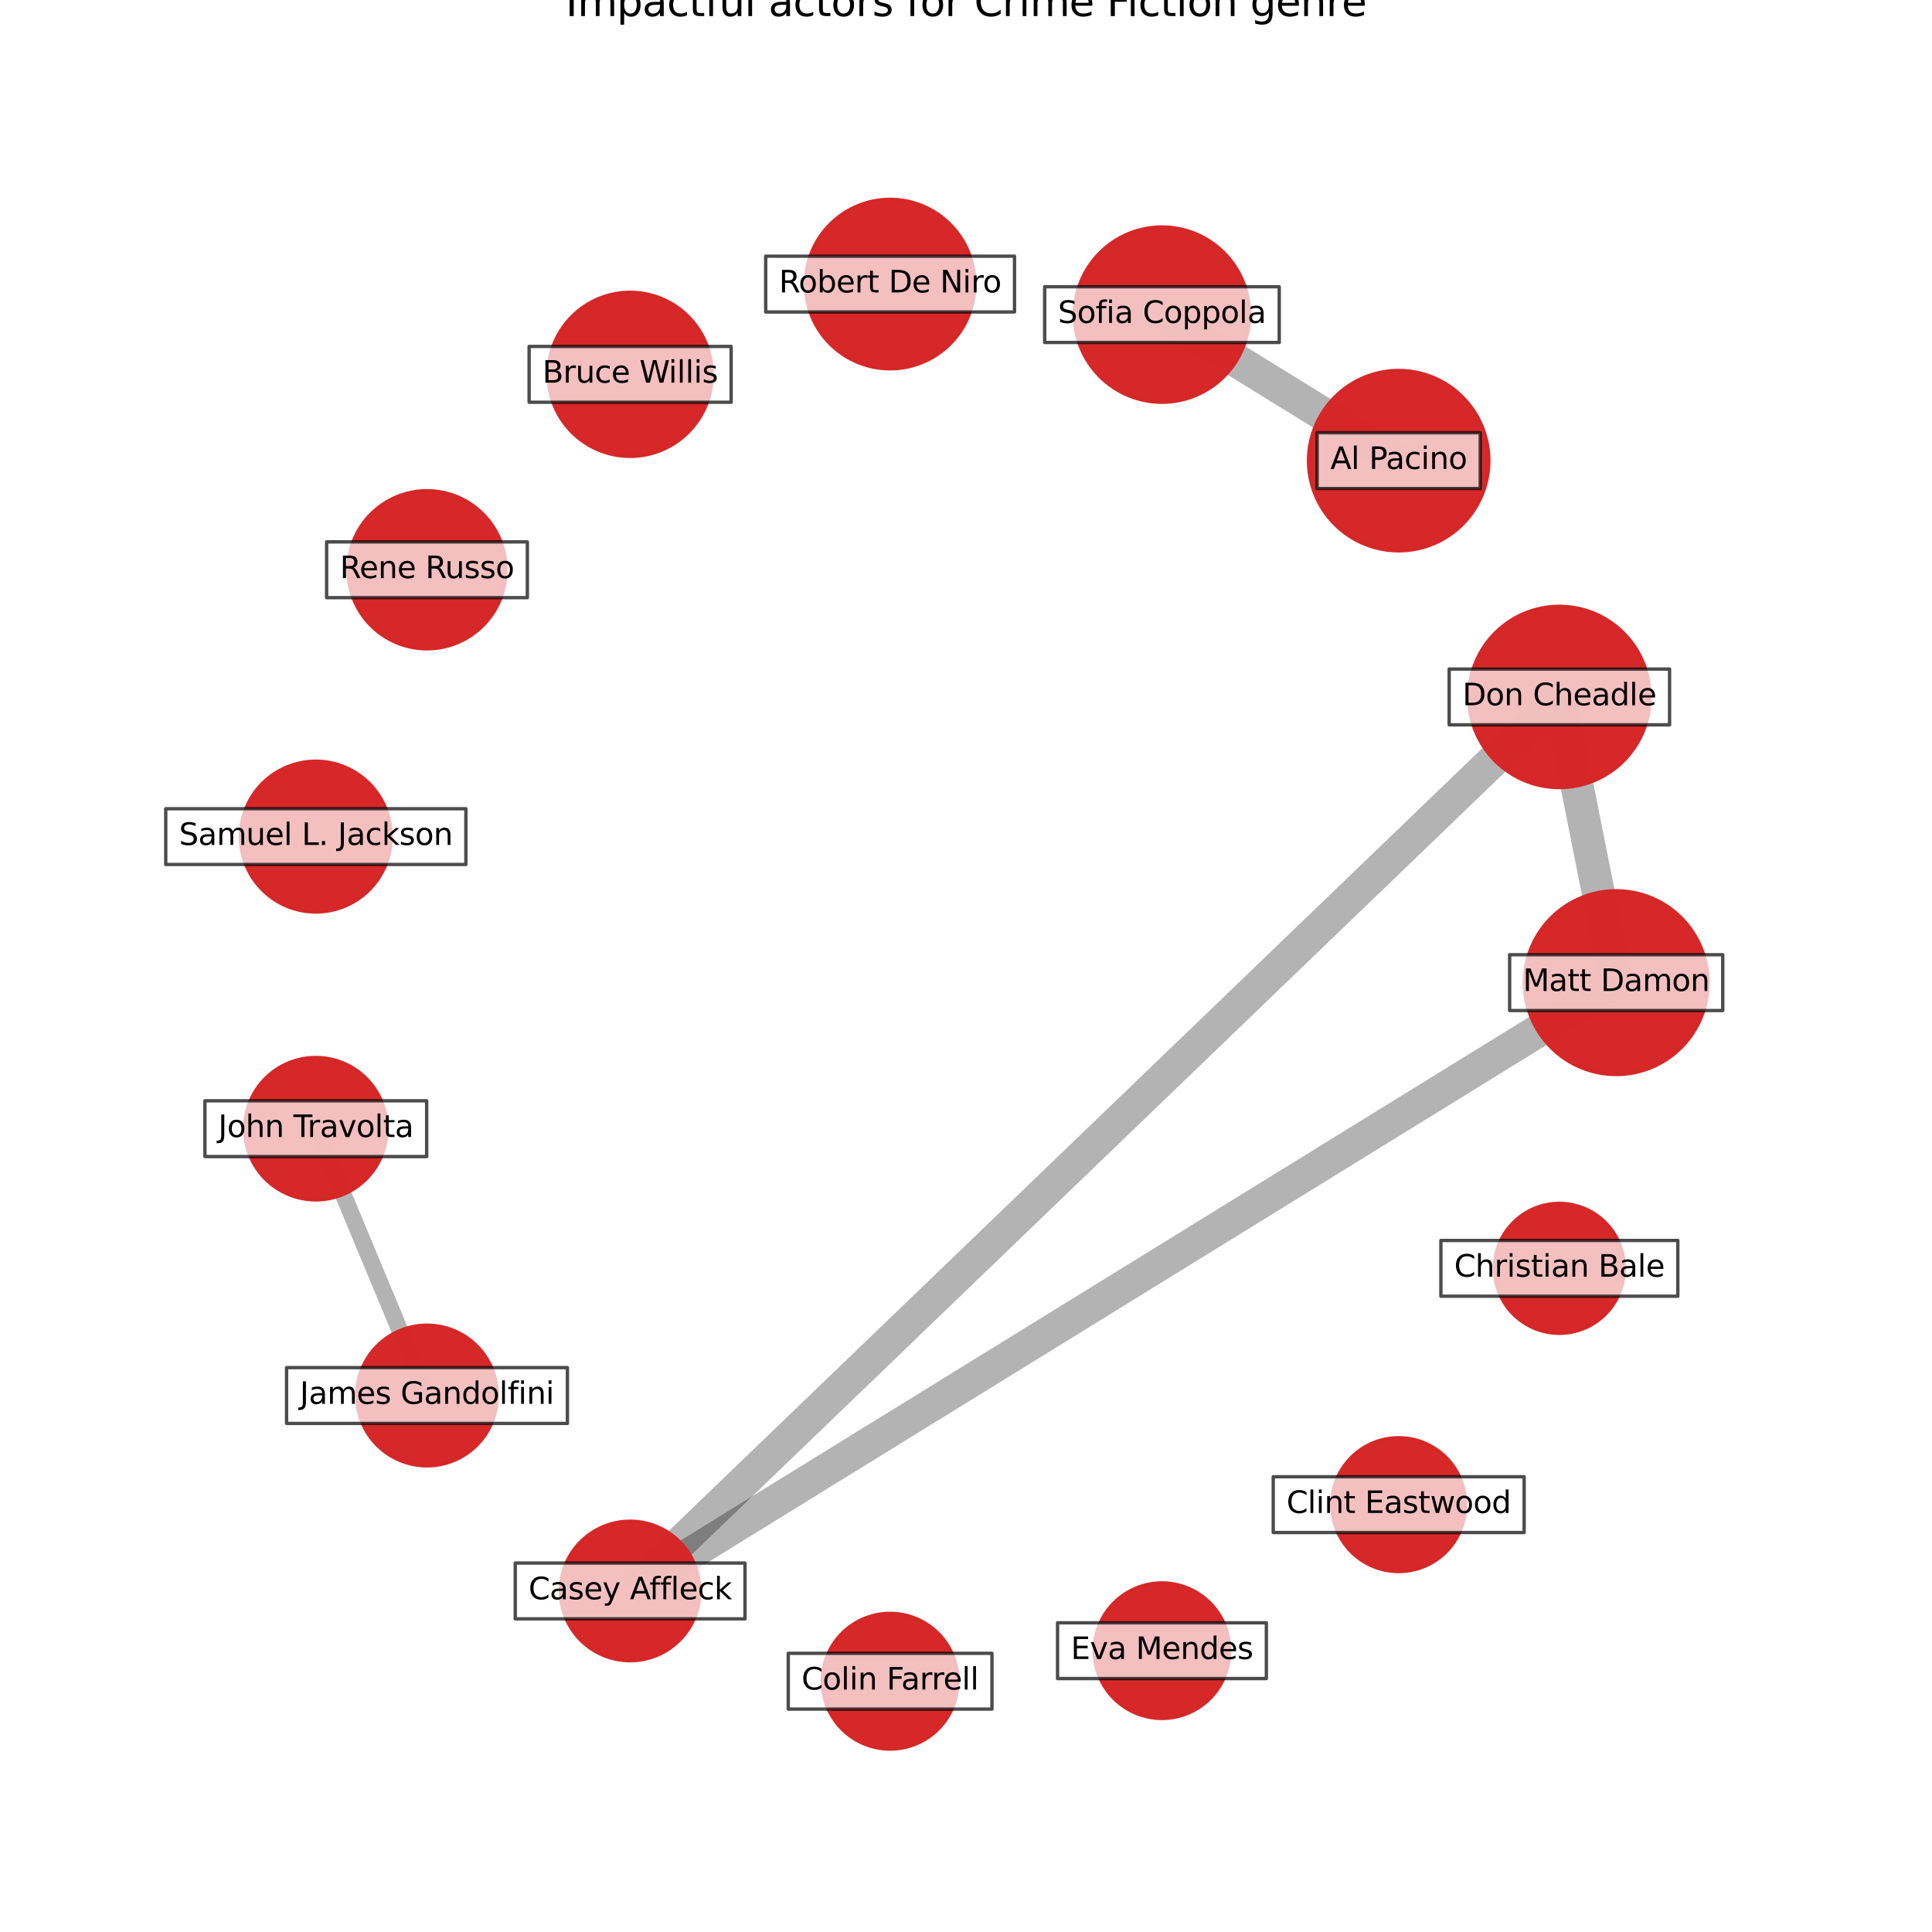 <?xml version="1.0" encoding="utf-8" standalone="no"?>
<!DOCTYPE svg PUBLIC "-//W3C//DTD SVG 1.1//EN"
  "http://www.w3.org/Graphics/SVG/1.1/DTD/svg11.dtd">
<svg xmlns:xlink="http://www.w3.org/1999/xlink" width="576pt" height="576pt" viewBox="0 0 576 576" xmlns="http://www.w3.org/2000/svg" version="1.1">
 <defs>
  <style type="text/css">*{stroke-linejoin: round; stroke-linecap: butt}</style>
 </defs>
 <g id="figure_1">
  <g id="patch_1">
   <path d="M 0 576 
L 576 576 
L 576 0 
L 0 0 
z
" style="fill: #ffffff"/>
  </g>
  <g id="axes_1">
   <g id="LineCollection_1">
    <path d="M 481.846 292.962 
L 464.902 207.785 
" clip-path="url(#pe4934bcff8)" style="fill: none; stroke: #000000; stroke-opacity: 0.3; stroke-width: 9.83"/>
    <path d="M 481.846 292.962 
L 187.865 474.322 
" clip-path="url(#pe4934bcff8)" style="fill: none; stroke: #000000; stroke-opacity: 0.3; stroke-width: 9.83"/>
    <path d="M 464.902 207.785 
L 187.865 474.322 
" clip-path="url(#pe4934bcff8)" style="fill: none; stroke: #000000; stroke-opacity: 0.3; stroke-width: 9.83"/>
    <path d="M 417 137.336 
L 346.422 93.796 
" clip-path="url(#pe4934bcff8)" style="fill: none; stroke: #000000; stroke-opacity: 0.3; stroke-width: 10"/>
    <path d="M 94.154 336.502 
L 127.301 416.054 
" clip-path="url(#pe4934bcff8)" style="fill: none; stroke: #000000; stroke-opacity: 0.3; stroke-width: 5"/>
   </g>
   <g id="PathCollection_1">
    <path d="M 481.846 320.348 
C 489.109 320.348 496.075 317.463 501.211 312.327 
C 506.347 307.191 509.232 300.225 509.232 292.962 
C 509.232 285.699 506.347 278.733 501.211 273.597 
C 496.075 268.461 489.109 265.576 481.846 265.576 
C 474.583 265.576 467.617 268.461 462.481 273.597 
C 457.346 278.733 454.46 285.699 454.46 292.962 
C 454.46 300.225 457.346 307.191 462.481 312.327 
C 467.617 317.463 474.583 320.348 481.846 320.348 
z
" clip-path="url(#pe4934bcff8)" style="fill: #d62728; fill-opacity: 0.99; stroke: #d62728; stroke-opacity: 0.99"/>
    <path d="M 464.902 234.804 
C 472.068 234.804 478.941 231.957 484.007 226.89 
C 489.074 221.823 491.921 214.95 491.921 207.785 
C 491.921 200.619 489.074 193.746 484.007 188.679 
C 478.941 183.613 472.068 180.766 464.902 180.766 
C 457.737 180.766 450.864 183.613 445.797 188.679 
C 440.73 193.746 437.883 200.619 437.883 207.785 
C 437.883 214.95 440.73 221.823 445.797 226.89 
C 450.864 231.957 457.737 234.804 464.902 234.804 
z
" clip-path="url(#pe4934bcff8)" style="fill: #d62728; fill-opacity: 0.99; stroke: #d62728; stroke-opacity: 0.99"/>
    <path d="M 417 164.218 
C 424.129 164.218 430.968 161.386 436.009 156.344 
C 441.05 151.303 443.882 144.465 443.882 137.336 
C 443.882 130.206 441.05 123.368 436.009 118.327 
C 430.968 113.285 424.129 110.453 417 110.453 
C 409.871 110.453 403.032 113.285 397.991 118.327 
C 392.95 123.368 390.117 130.206 390.117 137.336 
C 390.117 144.465 392.95 151.303 397.991 156.344 
C 403.032 161.386 409.871 164.218 417 164.218 
z
" clip-path="url(#pe4934bcff8)" style="fill: #d62728; fill-opacity: 0.99; stroke: #d62728; stroke-opacity: 0.99"/>
    <path d="M 346.422 119.92 
C 353.35 119.92 359.996 117.167 364.895 112.268 
C 369.794 107.369 372.547 100.724 372.547 93.796 
C 372.547 86.867 369.794 80.222 364.895 75.323 
C 359.996 70.424 353.35 67.671 346.422 67.671 
C 339.494 67.671 332.848 70.424 327.949 75.323 
C 323.05 80.222 320.298 86.867 320.298 93.796 
C 320.298 100.724 323.05 107.369 327.949 112.268 
C 332.848 117.167 339.494 119.92 346.422 119.92 
z
" clip-path="url(#pe4934bcff8)" style="fill: #d62728; fill-opacity: 0.99; stroke: #d62728; stroke-opacity: 0.99"/>
    <path d="M 265.372 109.953 
C 272.071 109.953 278.497 107.292 283.234 102.555 
C 287.971 97.818 290.632 91.392 290.632 84.693 
C 290.632 77.994 287.971 71.569 283.234 66.832 
C 278.497 62.095 272.071 59.433 265.372 59.433 
C 258.673 59.433 252.248 62.095 247.511 66.832 
C 242.774 71.569 240.112 77.994 240.112 84.693 
C 240.112 91.392 242.774 97.818 247.511 102.555 
C 252.248 107.292 258.673 109.953 265.372 109.953 
z
" clip-path="url(#pe4934bcff8)" style="fill: #d62728; fill-opacity: 0.99; stroke: #d62728; stroke-opacity: 0.99"/>
    <path d="M 187.865 136.058 
C 194.351 136.058 200.572 133.481 205.158 128.895 
C 209.744 124.309 212.321 118.088 212.321 111.602 
C 212.321 105.117 209.744 98.896 205.158 94.31 
C 200.572 89.723 194.351 87.147 187.865 87.147 
C 181.379 87.147 175.158 89.723 170.572 94.31 
C 165.986 98.896 163.409 105.117 163.409 111.602 
C 163.409 118.088 165.986 124.309 170.572 128.895 
C 175.158 133.481 181.379 136.058 187.865 136.058 
z
" clip-path="url(#pe4934bcff8)" style="fill: #d62728; fill-opacity: 0.99; stroke: #d62728; stroke-opacity: 0.99"/>
    <path d="M 127.301 193.431 
C 133.55 193.431 139.543 190.949 143.961 186.53 
C 148.38 182.112 150.862 176.119 150.862 169.87 
C 150.862 163.622 148.38 157.629 143.961 153.21 
C 139.543 148.792 133.55 146.309 127.301 146.309 
C 121.053 146.309 115.06 148.792 110.641 153.21 
C 106.223 157.629 103.74 163.622 103.74 169.87 
C 103.74 176.119 106.223 182.112 110.641 186.53 
C 115.06 190.949 121.053 193.431 127.301 193.431 
z
" clip-path="url(#pe4934bcff8)" style="fill: #d62728; fill-opacity: 0.99; stroke: #d62728; stroke-opacity: 0.99"/>
    <path d="M 94.154 271.897 
C 100.114 271.897 105.831 269.529 110.046 265.314 
C 114.26 261.099 116.629 255.382 116.629 249.422 
C 116.629 243.462 114.26 237.745 110.046 233.53 
C 105.831 229.315 100.114 226.947 94.154 226.947 
C 88.193 226.947 82.476 229.315 78.262 233.53 
C 74.047 237.745 71.679 243.462 71.679 249.422 
C 71.679 255.382 74.047 261.099 78.262 265.314 
C 82.476 269.529 88.193 271.897 94.154 271.897 
z
" clip-path="url(#pe4934bcff8)" style="fill: #d62728; fill-opacity: 0.99; stroke: #d62728; stroke-opacity: 0.99"/>
    <path d="M 94.154 357.725 
C 99.782 357.725 105.181 355.489 109.161 351.509 
C 113.141 347.529 115.377 342.13 115.377 336.502 
C 115.377 330.874 113.141 325.475 109.161 321.495 
C 105.181 317.515 99.782 315.279 94.154 315.279 
C 88.525 315.279 83.127 317.515 79.147 321.495 
C 75.167 325.475 72.931 330.874 72.931 336.502 
C 72.931 342.13 75.167 347.529 79.147 351.509 
C 83.127 355.489 88.525 357.725 94.154 357.725 
z
" clip-path="url(#pe4934bcff8)" style="fill: #d62728; fill-opacity: 0.99; stroke: #d62728; stroke-opacity: 0.99"/>
    <path d="M 127.301 437.019 
C 132.861 437.019 138.195 434.81 142.126 430.879 
C 146.058 426.947 148.267 421.614 148.267 416.054 
C 148.267 410.493 146.058 405.16 142.126 401.229 
C 138.195 397.297 132.861 395.088 127.301 395.088 
C 121.741 395.088 116.408 397.297 112.476 401.229 
C 108.545 405.16 106.336 410.493 106.336 416.054 
C 106.336 421.614 108.545 426.947 112.476 430.879 
C 116.408 434.81 121.741 437.019 127.301 437.019 
z
" clip-path="url(#pe4934bcff8)" style="fill: #d62728; fill-opacity: 0.99; stroke: #d62728; stroke-opacity: 0.99"/>
    <path d="M 187.865 495.115 
C 193.379 495.115 198.669 492.924 202.568 489.025 
C 206.467 485.125 208.658 479.836 208.658 474.322 
C 208.658 468.807 206.467 463.518 202.568 459.618 
C 198.669 455.719 193.379 453.528 187.865 453.528 
C 182.35 453.528 177.061 455.719 173.162 459.618 
C 169.262 463.518 167.071 468.807 167.071 474.322 
C 167.071 479.836 169.262 485.125 173.162 489.025 
C 177.061 492.924 182.35 495.115 187.865 495.115 
z
" clip-path="url(#pe4934bcff8)" style="fill: #d62728; fill-opacity: 0.99; stroke: #d62728; stroke-opacity: 0.99"/>
    <path d="M 265.372 521.458 
C 270.737 521.458 275.882 519.327 279.675 515.533 
C 283.468 511.74 285.599 506.595 285.599 501.231 
C 285.599 495.866 283.468 490.721 279.675 486.928 
C 275.882 483.135 270.737 481.004 265.372 481.004 
C 260.008 481.004 254.863 483.135 251.07 486.928 
C 247.277 490.721 245.145 495.866 245.145 501.231 
C 245.145 506.595 247.277 511.74 251.07 515.533 
C 254.863 519.327 260.008 521.458 265.372 521.458 
z
" clip-path="url(#pe4934bcff8)" style="fill: #d62728; fill-opacity: 0.99; stroke: #d62728; stroke-opacity: 0.99"/>
    <path d="M 346.422 512.326 
C 351.779 512.326 356.916 510.198 360.704 506.41 
C 364.491 502.623 366.619 497.485 366.619 492.128 
C 366.619 486.772 364.491 481.634 360.704 477.847 
C 356.916 474.059 351.779 471.931 346.422 471.931 
C 341.066 471.931 335.928 474.059 332.14 477.847 
C 328.353 481.634 326.225 486.772 326.225 492.128 
C 326.225 497.485 328.353 502.623 332.14 506.41 
C 335.928 510.198 341.066 512.326 346.422 512.326 
z
" clip-path="url(#pe4934bcff8)" style="fill: #d62728; fill-opacity: 0.99; stroke: #d62728; stroke-opacity: 0.99"/>
    <path d="M 417 468.534 
C 422.289 468.534 427.363 466.432 431.103 462.692 
C 434.844 458.951 436.945 453.878 436.945 448.588 
C 436.945 443.299 434.844 438.225 431.103 434.485 
C 427.363 430.745 422.289 428.643 417 428.643 
C 411.71 428.643 406.637 430.745 402.897 434.485 
C 399.156 438.225 397.055 443.299 397.055 448.588 
C 397.055 453.878 399.156 458.951 402.897 462.692 
C 406.637 466.432 411.71 468.534 417 468.534 
z
" clip-path="url(#pe4934bcff8)" style="fill: #d62728; fill-opacity: 0.99; stroke: #d62728; stroke-opacity: 0.99"/>
    <path d="M 464.902 397.504 
C 470.038 397.504 474.964 395.464 478.595 391.832 
C 482.227 388.201 484.267 383.275 484.267 378.139 
C 484.267 373.003 482.227 368.077 478.595 364.446 
C 474.964 360.815 470.038 358.774 464.902 358.774 
C 459.767 358.774 454.841 360.815 451.209 364.446 
C 447.578 368.077 445.537 373.003 445.537 378.139 
C 445.537 383.275 447.578 388.201 451.209 391.832 
C 454.841 395.464 459.767 397.504 464.902 397.504 
z
" clip-path="url(#pe4934bcff8)" style="fill: #d62728; fill-opacity: 0.99; stroke: #d62728; stroke-opacity: 0.99"/>
   </g>
   <g id="text_1">
    <g id="patch_2">
     <path d="M 450.076 301.277 
L 513.616 301.277 
L 513.616 284.647 
L 450.076 284.647 
z
" clip-path="url(#pe4934bcff8)" style="fill: #ffffff; opacity: 0.7; stroke: #000000; stroke-linejoin: miter"/>
    </g>
    <g clip-path="url(#pe4934bcff8)">
     <!-- Matt Damon -->
     <g transform="translate(454.036 295.445)scale(0.09 -0.09)">
      <defs>
       <path id="DejaVuSans-4d" d="M 628 4666 
L 1569 4666 
L 2759 1491 
L 3956 4666 
L 4897 4666 
L 4897 0 
L 4281 0 
L 4281 4097 
L 3078 897 
L 2444 897 
L 1241 4097 
L 1241 0 
L 628 0 
L 628 4666 
z
" transform="scale(0.016)"/>
       <path id="DejaVuSans-61" d="M 2194 1759 
Q 1497 1759 1228 1600 
Q 959 1441 959 1056 
Q 959 750 1161 570 
Q 1363 391 1709 391 
Q 2188 391 2477 730 
Q 2766 1069 2766 1631 
L 2766 1759 
L 2194 1759 
z
M 3341 1997 
L 3341 0 
L 2766 0 
L 2766 531 
Q 2569 213 2275 61 
Q 1981 -91 1556 -91 
Q 1019 -91 701 211 
Q 384 513 384 1019 
Q 384 1609 779 1909 
Q 1175 2209 1959 2209 
L 2766 2209 
L 2766 2266 
Q 2766 2663 2505 2880 
Q 2244 3097 1772 3097 
Q 1472 3097 1187 3025 
Q 903 2953 641 2809 
L 641 3341 
Q 956 3463 1253 3523 
Q 1550 3584 1831 3584 
Q 2591 3584 2966 3190 
Q 3341 2797 3341 1997 
z
" transform="scale(0.016)"/>
       <path id="DejaVuSans-74" d="M 1172 4494 
L 1172 3500 
L 2356 3500 
L 2356 3053 
L 1172 3053 
L 1172 1153 
Q 1172 725 1289 603 
Q 1406 481 1766 481 
L 2356 481 
L 2356 0 
L 1766 0 
Q 1100 0 847 248 
Q 594 497 594 1153 
L 594 3053 
L 172 3053 
L 172 3500 
L 594 3500 
L 594 4494 
L 1172 4494 
z
" transform="scale(0.016)"/>
       <path id="DejaVuSans-20" transform="scale(0.016)"/>
       <path id="DejaVuSans-44" d="M 1259 4147 
L 1259 519 
L 2022 519 
Q 2988 519 3436 956 
Q 3884 1394 3884 2338 
Q 3884 3275 3436 3711 
Q 2988 4147 2022 4147 
L 1259 4147 
z
M 628 4666 
L 1925 4666 
Q 3281 4666 3915 4102 
Q 4550 3538 4550 2338 
Q 4550 1131 3912 565 
Q 3275 0 1925 0 
L 628 0 
L 628 4666 
z
" transform="scale(0.016)"/>
       <path id="DejaVuSans-6d" d="M 3328 2828 
Q 3544 3216 3844 3400 
Q 4144 3584 4550 3584 
Q 5097 3584 5394 3201 
Q 5691 2819 5691 2113 
L 5691 0 
L 5113 0 
L 5113 2094 
Q 5113 2597 4934 2840 
Q 4756 3084 4391 3084 
Q 3944 3084 3684 2787 
Q 3425 2491 3425 1978 
L 3425 0 
L 2847 0 
L 2847 2094 
Q 2847 2600 2669 2842 
Q 2491 3084 2119 3084 
Q 1678 3084 1418 2786 
Q 1159 2488 1159 1978 
L 1159 0 
L 581 0 
L 581 3500 
L 1159 3500 
L 1159 2956 
Q 1356 3278 1631 3431 
Q 1906 3584 2284 3584 
Q 2666 3584 2933 3390 
Q 3200 3197 3328 2828 
z
" transform="scale(0.016)"/>
       <path id="DejaVuSans-6f" d="M 1959 3097 
Q 1497 3097 1228 2736 
Q 959 2375 959 1747 
Q 959 1119 1226 758 
Q 1494 397 1959 397 
Q 2419 397 2687 759 
Q 2956 1122 2956 1747 
Q 2956 2369 2687 2733 
Q 2419 3097 1959 3097 
z
M 1959 3584 
Q 2709 3584 3137 3096 
Q 3566 2609 3566 1747 
Q 3566 888 3137 398 
Q 2709 -91 1959 -91 
Q 1206 -91 779 398 
Q 353 888 353 1747 
Q 353 2609 779 3096 
Q 1206 3584 1959 3584 
z
" transform="scale(0.016)"/>
       <path id="DejaVuSans-6e" d="M 3513 2113 
L 3513 0 
L 2938 0 
L 2938 2094 
Q 2938 2591 2744 2837 
Q 2550 3084 2163 3084 
Q 1697 3084 1428 2787 
Q 1159 2491 1159 1978 
L 1159 0 
L 581 0 
L 581 3500 
L 1159 3500 
L 1159 2956 
Q 1366 3272 1645 3428 
Q 1925 3584 2291 3584 
Q 2894 3584 3203 3211 
Q 3513 2838 3513 2113 
z
" transform="scale(0.016)"/>
      </defs>
      <use xlink:href="#DejaVuSans-4d"/>
      <use xlink:href="#DejaVuSans-61" x="86.279"/>
      <use xlink:href="#DejaVuSans-74" x="147.559"/>
      <use xlink:href="#DejaVuSans-74" x="186.768"/>
      <use xlink:href="#DejaVuSans-20" x="225.977"/>
      <use xlink:href="#DejaVuSans-44" x="257.764"/>
      <use xlink:href="#DejaVuSans-61" x="334.766"/>
      <use xlink:href="#DejaVuSans-6d" x="396.045"/>
      <use xlink:href="#DejaVuSans-6f" x="493.457"/>
      <use xlink:href="#DejaVuSans-6e" x="554.639"/>
     </g>
    </g>
   </g>
   <g id="text_2">
    <g id="patch_3">
     <path d="M 432.045 216.1 
L 497.759 216.1 
L 497.759 199.47 
L 432.045 199.47 
z
" clip-path="url(#pe4934bcff8)" style="fill: #ffffff; opacity: 0.7; stroke: #000000; stroke-linejoin: miter"/>
    </g>
    <g clip-path="url(#pe4934bcff8)">
     <!-- Don Cheadle -->
     <g transform="translate(436.005 210.268)scale(0.09 -0.09)">
      <defs>
       <path id="DejaVuSans-43" d="M 4122 4306 
L 4122 3641 
Q 3803 3938 3442 4084 
Q 3081 4231 2675 4231 
Q 1875 4231 1450 3742 
Q 1025 3253 1025 2328 
Q 1025 1406 1450 917 
Q 1875 428 2675 428 
Q 3081 428 3442 575 
Q 3803 722 4122 1019 
L 4122 359 
Q 3791 134 3420 21 
Q 3050 -91 2638 -91 
Q 1578 -91 968 557 
Q 359 1206 359 2328 
Q 359 3453 968 4101 
Q 1578 4750 2638 4750 
Q 3056 4750 3426 4639 
Q 3797 4528 4122 4306 
z
" transform="scale(0.016)"/>
       <path id="DejaVuSans-68" d="M 3513 2113 
L 3513 0 
L 2938 0 
L 2938 2094 
Q 2938 2591 2744 2837 
Q 2550 3084 2163 3084 
Q 1697 3084 1428 2787 
Q 1159 2491 1159 1978 
L 1159 0 
L 581 0 
L 581 4863 
L 1159 4863 
L 1159 2956 
Q 1366 3272 1645 3428 
Q 1925 3584 2291 3584 
Q 2894 3584 3203 3211 
Q 3513 2838 3513 2113 
z
" transform="scale(0.016)"/>
       <path id="DejaVuSans-65" d="M 3597 1894 
L 3597 1613 
L 953 1613 
Q 991 1019 1311 708 
Q 1631 397 2203 397 
Q 2534 397 2845 478 
Q 3156 559 3463 722 
L 3463 178 
Q 3153 47 2828 -22 
Q 2503 -91 2169 -91 
Q 1331 -91 842 396 
Q 353 884 353 1716 
Q 353 2575 817 3079 
Q 1281 3584 2069 3584 
Q 2775 3584 3186 3129 
Q 3597 2675 3597 1894 
z
M 3022 2063 
Q 3016 2534 2758 2815 
Q 2500 3097 2075 3097 
Q 1594 3097 1305 2825 
Q 1016 2553 972 2059 
L 3022 2063 
z
" transform="scale(0.016)"/>
       <path id="DejaVuSans-64" d="M 2906 2969 
L 2906 4863 
L 3481 4863 
L 3481 0 
L 2906 0 
L 2906 525 
Q 2725 213 2448 61 
Q 2172 -91 1784 -91 
Q 1150 -91 751 415 
Q 353 922 353 1747 
Q 353 2572 751 3078 
Q 1150 3584 1784 3584 
Q 2172 3584 2448 3432 
Q 2725 3281 2906 2969 
z
M 947 1747 
Q 947 1113 1208 752 
Q 1469 391 1925 391 
Q 2381 391 2643 752 
Q 2906 1113 2906 1747 
Q 2906 2381 2643 2742 
Q 2381 3103 1925 3103 
Q 1469 3103 1208 2742 
Q 947 2381 947 1747 
z
" transform="scale(0.016)"/>
       <path id="DejaVuSans-6c" d="M 603 4863 
L 1178 4863 
L 1178 0 
L 603 0 
L 603 4863 
z
" transform="scale(0.016)"/>
      </defs>
      <use xlink:href="#DejaVuSans-44"/>
      <use xlink:href="#DejaVuSans-6f" x="77.002"/>
      <use xlink:href="#DejaVuSans-6e" x="138.184"/>
      <use xlink:href="#DejaVuSans-20" x="201.562"/>
      <use xlink:href="#DejaVuSans-43" x="233.35"/>
      <use xlink:href="#DejaVuSans-68" x="303.174"/>
      <use xlink:href="#DejaVuSans-65" x="366.553"/>
      <use xlink:href="#DejaVuSans-61" x="428.076"/>
      <use xlink:href="#DejaVuSans-64" x="489.355"/>
      <use xlink:href="#DejaVuSans-6c" x="552.832"/>
      <use xlink:href="#DejaVuSans-65" x="580.615"/>
     </g>
    </g>
   </g>
   <g id="text_3">
    <g id="patch_4">
     <path d="M 392.683 145.651 
L 441.317 145.651 
L 441.317 129.02 
L 392.683 129.02 
z
" clip-path="url(#pe4934bcff8)" style="fill: #ffffff; opacity: 0.7; stroke: #000000; stroke-linejoin: miter"/>
    </g>
    <g clip-path="url(#pe4934bcff8)">
     <!-- Al Pacino -->
     <g transform="translate(396.643 139.819)scale(0.09 -0.09)">
      <defs>
       <path id="DejaVuSans-41" d="M 2188 4044 
L 1331 1722 
L 3047 1722 
L 2188 4044 
z
M 1831 4666 
L 2547 4666 
L 4325 0 
L 3669 0 
L 3244 1197 
L 1141 1197 
L 716 0 
L 50 0 
L 1831 4666 
z
" transform="scale(0.016)"/>
       <path id="DejaVuSans-50" d="M 1259 4147 
L 1259 2394 
L 2053 2394 
Q 2494 2394 2734 2622 
Q 2975 2850 2975 3272 
Q 2975 3691 2734 3919 
Q 2494 4147 2053 4147 
L 1259 4147 
z
M 628 4666 
L 2053 4666 
Q 2838 4666 3239 4311 
Q 3641 3956 3641 3272 
Q 3641 2581 3239 2228 
Q 2838 1875 2053 1875 
L 1259 1875 
L 1259 0 
L 628 0 
L 628 4666 
z
" transform="scale(0.016)"/>
       <path id="DejaVuSans-63" d="M 3122 3366 
L 3122 2828 
Q 2878 2963 2633 3030 
Q 2388 3097 2138 3097 
Q 1578 3097 1268 2742 
Q 959 2388 959 1747 
Q 959 1106 1268 751 
Q 1578 397 2138 397 
Q 2388 397 2633 464 
Q 2878 531 3122 666 
L 3122 134 
Q 2881 22 2623 -34 
Q 2366 -91 2075 -91 
Q 1284 -91 818 406 
Q 353 903 353 1747 
Q 353 2603 823 3093 
Q 1294 3584 2113 3584 
Q 2378 3584 2631 3529 
Q 2884 3475 3122 3366 
z
" transform="scale(0.016)"/>
       <path id="DejaVuSans-69" d="M 603 3500 
L 1178 3500 
L 1178 0 
L 603 0 
L 603 3500 
z
M 603 4863 
L 1178 4863 
L 1178 4134 
L 603 4134 
L 603 4863 
z
" transform="scale(0.016)"/>
      </defs>
      <use xlink:href="#DejaVuSans-41"/>
      <use xlink:href="#DejaVuSans-6c" x="68.408"/>
      <use xlink:href="#DejaVuSans-20" x="96.191"/>
      <use xlink:href="#DejaVuSans-50" x="127.979"/>
      <use xlink:href="#DejaVuSans-61" x="183.781"/>
      <use xlink:href="#DejaVuSans-63" x="245.061"/>
      <use xlink:href="#DejaVuSans-69" x="300.041"/>
      <use xlink:href="#DejaVuSans-6e" x="327.824"/>
      <use xlink:href="#DejaVuSans-6f" x="391.203"/>
     </g>
    </g>
   </g>
   <g id="text_4">
    <g id="patch_5">
     <path d="M 311.459 102.111 
L 381.385 102.111 
L 381.385 85.48 
L 311.459 85.48 
z
" clip-path="url(#pe4934bcff8)" style="fill: #ffffff; opacity: 0.7; stroke: #000000; stroke-linejoin: miter"/>
    </g>
    <g clip-path="url(#pe4934bcff8)">
     <!-- Sofia Coppola -->
     <g transform="translate(315.419 96.279)scale(0.09 -0.09)">
      <defs>
       <path id="DejaVuSans-53" d="M 3425 4513 
L 3425 3897 
Q 3066 4069 2747 4153 
Q 2428 4238 2131 4238 
Q 1616 4238 1336 4038 
Q 1056 3838 1056 3469 
Q 1056 3159 1242 3001 
Q 1428 2844 1947 2747 
L 2328 2669 
Q 3034 2534 3370 2195 
Q 3706 1856 3706 1288 
Q 3706 609 3251 259 
Q 2797 -91 1919 -91 
Q 1588 -91 1214 -16 
Q 841 59 441 206 
L 441 856 
Q 825 641 1194 531 
Q 1563 422 1919 422 
Q 2459 422 2753 634 
Q 3047 847 3047 1241 
Q 3047 1584 2836 1778 
Q 2625 1972 2144 2069 
L 1759 2144 
Q 1053 2284 737 2584 
Q 422 2884 422 3419 
Q 422 4038 858 4394 
Q 1294 4750 2059 4750 
Q 2388 4750 2728 4690 
Q 3069 4631 3425 4513 
z
" transform="scale(0.016)"/>
       <path id="DejaVuSans-66" d="M 2375 4863 
L 2375 4384 
L 1825 4384 
Q 1516 4384 1395 4259 
Q 1275 4134 1275 3809 
L 1275 3500 
L 2222 3500 
L 2222 3053 
L 1275 3053 
L 1275 0 
L 697 0 
L 697 3053 
L 147 3053 
L 147 3500 
L 697 3500 
L 697 3744 
Q 697 4328 969 4595 
Q 1241 4863 1831 4863 
L 2375 4863 
z
" transform="scale(0.016)"/>
       <path id="DejaVuSans-70" d="M 1159 525 
L 1159 -1331 
L 581 -1331 
L 581 3500 
L 1159 3500 
L 1159 2969 
Q 1341 3281 1617 3432 
Q 1894 3584 2278 3584 
Q 2916 3584 3314 3078 
Q 3713 2572 3713 1747 
Q 3713 922 3314 415 
Q 2916 -91 2278 -91 
Q 1894 -91 1617 61 
Q 1341 213 1159 525 
z
M 3116 1747 
Q 3116 2381 2855 2742 
Q 2594 3103 2138 3103 
Q 1681 3103 1420 2742 
Q 1159 2381 1159 1747 
Q 1159 1113 1420 752 
Q 1681 391 2138 391 
Q 2594 391 2855 752 
Q 3116 1113 3116 1747 
z
" transform="scale(0.016)"/>
      </defs>
      <use xlink:href="#DejaVuSans-53"/>
      <use xlink:href="#DejaVuSans-6f" x="63.477"/>
      <use xlink:href="#DejaVuSans-66" x="124.658"/>
      <use xlink:href="#DejaVuSans-69" x="159.863"/>
      <use xlink:href="#DejaVuSans-61" x="187.646"/>
      <use xlink:href="#DejaVuSans-20" x="248.926"/>
      <use xlink:href="#DejaVuSans-43" x="280.713"/>
      <use xlink:href="#DejaVuSans-6f" x="350.537"/>
      <use xlink:href="#DejaVuSans-70" x="411.719"/>
      <use xlink:href="#DejaVuSans-70" x="475.195"/>
      <use xlink:href="#DejaVuSans-6f" x="538.672"/>
      <use xlink:href="#DejaVuSans-6c" x="599.854"/>
      <use xlink:href="#DejaVuSans-61" x="627.637"/>
     </g>
    </g>
   </g>
   <g id="text_5">
    <g id="patch_6">
     <path d="M 228.282 93.008 
L 302.463 93.008 
L 302.463 76.378 
L 228.282 76.378 
z
" clip-path="url(#pe4934bcff8)" style="fill: #ffffff; opacity: 0.7; stroke: #000000; stroke-linejoin: miter"/>
    </g>
    <g clip-path="url(#pe4934bcff8)">
     <!-- Robert De Niro -->
     <g transform="translate(232.242 87.177)scale(0.09 -0.09)">
      <defs>
       <path id="DejaVuSans-52" d="M 2841 2188 
Q 3044 2119 3236 1894 
Q 3428 1669 3622 1275 
L 4263 0 
L 3584 0 
L 2988 1197 
Q 2756 1666 2539 1819 
Q 2322 1972 1947 1972 
L 1259 1972 
L 1259 0 
L 628 0 
L 628 4666 
L 2053 4666 
Q 2853 4666 3247 4331 
Q 3641 3997 3641 3322 
Q 3641 2881 3436 2590 
Q 3231 2300 2841 2188 
z
M 1259 4147 
L 1259 2491 
L 2053 2491 
Q 2509 2491 2742 2702 
Q 2975 2913 2975 3322 
Q 2975 3731 2742 3939 
Q 2509 4147 2053 4147 
L 1259 4147 
z
" transform="scale(0.016)"/>
       <path id="DejaVuSans-62" d="M 3116 1747 
Q 3116 2381 2855 2742 
Q 2594 3103 2138 3103 
Q 1681 3103 1420 2742 
Q 1159 2381 1159 1747 
Q 1159 1113 1420 752 
Q 1681 391 2138 391 
Q 2594 391 2855 752 
Q 3116 1113 3116 1747 
z
M 1159 2969 
Q 1341 3281 1617 3432 
Q 1894 3584 2278 3584 
Q 2916 3584 3314 3078 
Q 3713 2572 3713 1747 
Q 3713 922 3314 415 
Q 2916 -91 2278 -91 
Q 1894 -91 1617 61 
Q 1341 213 1159 525 
L 1159 0 
L 581 0 
L 581 4863 
L 1159 4863 
L 1159 2969 
z
" transform="scale(0.016)"/>
       <path id="DejaVuSans-72" d="M 2631 2963 
Q 2534 3019 2420 3045 
Q 2306 3072 2169 3072 
Q 1681 3072 1420 2755 
Q 1159 2438 1159 1844 
L 1159 0 
L 581 0 
L 581 3500 
L 1159 3500 
L 1159 2956 
Q 1341 3275 1631 3429 
Q 1922 3584 2338 3584 
Q 2397 3584 2469 3576 
Q 2541 3569 2628 3553 
L 2631 2963 
z
" transform="scale(0.016)"/>
       <path id="DejaVuSans-4e" d="M 628 4666 
L 1478 4666 
L 3547 763 
L 3547 4666 
L 4159 4666 
L 4159 0 
L 3309 0 
L 1241 3903 
L 1241 0 
L 628 0 
L 628 4666 
z
" transform="scale(0.016)"/>
      </defs>
      <use xlink:href="#DejaVuSans-52"/>
      <use xlink:href="#DejaVuSans-6f" x="64.982"/>
      <use xlink:href="#DejaVuSans-62" x="126.164"/>
      <use xlink:href="#DejaVuSans-65" x="189.641"/>
      <use xlink:href="#DejaVuSans-72" x="251.164"/>
      <use xlink:href="#DejaVuSans-74" x="292.277"/>
      <use xlink:href="#DejaVuSans-20" x="331.486"/>
      <use xlink:href="#DejaVuSans-44" x="363.273"/>
      <use xlink:href="#DejaVuSans-65" x="440.275"/>
      <use xlink:href="#DejaVuSans-20" x="501.799"/>
      <use xlink:href="#DejaVuSans-4e" x="533.586"/>
      <use xlink:href="#DejaVuSans-69" x="608.391"/>
      <use xlink:href="#DejaVuSans-72" x="636.174"/>
      <use xlink:href="#DejaVuSans-6f" x="675.037"/>
     </g>
    </g>
   </g>
   <g id="text_6">
    <g id="patch_7">
     <path d="M 157.749 119.918 
L 217.98 119.918 
L 217.98 103.287 
L 157.749 103.287 
z
" clip-path="url(#pe4934bcff8)" style="fill: #ffffff; opacity: 0.7; stroke: #000000; stroke-linejoin: miter"/>
    </g>
    <g clip-path="url(#pe4934bcff8)">
     <!-- Bruce Willis -->
     <g transform="translate(161.709 114.086)scale(0.09 -0.09)">
      <defs>
       <path id="DejaVuSans-42" d="M 1259 2228 
L 1259 519 
L 2272 519 
Q 2781 519 3026 730 
Q 3272 941 3272 1375 
Q 3272 1813 3026 2020 
Q 2781 2228 2272 2228 
L 1259 2228 
z
M 1259 4147 
L 1259 2741 
L 2194 2741 
Q 2656 2741 2882 2914 
Q 3109 3088 3109 3444 
Q 3109 3797 2882 3972 
Q 2656 4147 2194 4147 
L 1259 4147 
z
M 628 4666 
L 2241 4666 
Q 2963 4666 3353 4366 
Q 3744 4066 3744 3513 
Q 3744 3084 3544 2831 
Q 3344 2578 2956 2516 
Q 3422 2416 3680 2098 
Q 3938 1781 3938 1306 
Q 3938 681 3513 340 
Q 3088 0 2303 0 
L 628 0 
L 628 4666 
z
" transform="scale(0.016)"/>
       <path id="DejaVuSans-75" d="M 544 1381 
L 544 3500 
L 1119 3500 
L 1119 1403 
Q 1119 906 1312 657 
Q 1506 409 1894 409 
Q 2359 409 2629 706 
Q 2900 1003 2900 1516 
L 2900 3500 
L 3475 3500 
L 3475 0 
L 2900 0 
L 2900 538 
Q 2691 219 2414 64 
Q 2138 -91 1772 -91 
Q 1169 -91 856 284 
Q 544 659 544 1381 
z
M 1991 3584 
L 1991 3584 
z
" transform="scale(0.016)"/>
       <path id="DejaVuSans-57" d="M 213 4666 
L 850 4666 
L 1831 722 
L 2809 4666 
L 3519 4666 
L 4500 722 
L 5478 4666 
L 6119 4666 
L 4947 0 
L 4153 0 
L 3169 4050 
L 2175 0 
L 1381 0 
L 213 4666 
z
" transform="scale(0.016)"/>
       <path id="DejaVuSans-73" d="M 2834 3397 
L 2834 2853 
Q 2591 2978 2328 3040 
Q 2066 3103 1784 3103 
Q 1356 3103 1142 2972 
Q 928 2841 928 2578 
Q 928 2378 1081 2264 
Q 1234 2150 1697 2047 
L 1894 2003 
Q 2506 1872 2764 1633 
Q 3022 1394 3022 966 
Q 3022 478 2636 193 
Q 2250 -91 1575 -91 
Q 1294 -91 989 -36 
Q 684 19 347 128 
L 347 722 
Q 666 556 975 473 
Q 1284 391 1588 391 
Q 1994 391 2212 530 
Q 2431 669 2431 922 
Q 2431 1156 2273 1281 
Q 2116 1406 1581 1522 
L 1381 1569 
Q 847 1681 609 1914 
Q 372 2147 372 2553 
Q 372 3047 722 3315 
Q 1072 3584 1716 3584 
Q 2034 3584 2315 3537 
Q 2597 3491 2834 3397 
z
" transform="scale(0.016)"/>
      </defs>
      <use xlink:href="#DejaVuSans-42"/>
      <use xlink:href="#DejaVuSans-72" x="68.604"/>
      <use xlink:href="#DejaVuSans-75" x="109.717"/>
      <use xlink:href="#DejaVuSans-63" x="173.096"/>
      <use xlink:href="#DejaVuSans-65" x="228.076"/>
      <use xlink:href="#DejaVuSans-20" x="289.6"/>
      <use xlink:href="#DejaVuSans-57" x="321.387"/>
      <use xlink:href="#DejaVuSans-69" x="418.014"/>
      <use xlink:href="#DejaVuSans-6c" x="445.797"/>
      <use xlink:href="#DejaVuSans-6c" x="473.58"/>
      <use xlink:href="#DejaVuSans-69" x="501.363"/>
      <use xlink:href="#DejaVuSans-73" x="529.146"/>
     </g>
    </g>
   </g>
   <g id="text_7">
    <g id="patch_8">
     <path d="M 97.379 178.186 
L 157.224 178.186 
L 157.224 161.555 
L 97.379 161.555 
z
" clip-path="url(#pe4934bcff8)" style="fill: #ffffff; opacity: 0.7; stroke: #000000; stroke-linejoin: miter"/>
    </g>
    <g clip-path="url(#pe4934bcff8)">
     <!-- Rene Russo -->
     <g transform="translate(101.339 172.354)scale(0.09 -0.09)">
      <use xlink:href="#DejaVuSans-52"/>
      <use xlink:href="#DejaVuSans-65" x="64.982"/>
      <use xlink:href="#DejaVuSans-6e" x="126.506"/>
      <use xlink:href="#DejaVuSans-65" x="189.885"/>
      <use xlink:href="#DejaVuSans-20" x="251.408"/>
      <use xlink:href="#DejaVuSans-52" x="283.195"/>
      <use xlink:href="#DejaVuSans-75" x="348.178"/>
      <use xlink:href="#DejaVuSans-73" x="411.557"/>
      <use xlink:href="#DejaVuSans-73" x="463.656"/>
      <use xlink:href="#DejaVuSans-6f" x="515.756"/>
     </g>
    </g>
   </g>
   <g id="text_8">
    <g id="patch_9">
     <path d="M 49.413 257.737 
L 138.895 257.737 
L 138.895 241.107 
L 49.413 241.107 
z
" clip-path="url(#pe4934bcff8)" style="fill: #ffffff; opacity: 0.7; stroke: #000000; stroke-linejoin: miter"/>
    </g>
    <g clip-path="url(#pe4934bcff8)">
     <!-- Samuel L. Jackson -->
     <g transform="translate(53.373 251.905)scale(0.09 -0.09)">
      <defs>
       <path id="DejaVuSans-4c" d="M 628 4666 
L 1259 4666 
L 1259 531 
L 3531 531 
L 3531 0 
L 628 0 
L 628 4666 
z
" transform="scale(0.016)"/>
       <path id="DejaVuSans-2e" d="M 684 794 
L 1344 794 
L 1344 0 
L 684 0 
L 684 794 
z
" transform="scale(0.016)"/>
       <path id="DejaVuSans-4a" d="M 628 4666 
L 1259 4666 
L 1259 325 
Q 1259 -519 939 -900 
Q 619 -1281 -91 -1281 
L -331 -1281 
L -331 -750 
L -134 -750 
Q 284 -750 456 -515 
Q 628 -281 628 325 
L 628 4666 
z
" transform="scale(0.016)"/>
       <path id="DejaVuSans-6b" d="M 581 4863 
L 1159 4863 
L 1159 1991 
L 2875 3500 
L 3609 3500 
L 1753 1863 
L 3688 0 
L 2938 0 
L 1159 1709 
L 1159 0 
L 581 0 
L 581 4863 
z
" transform="scale(0.016)"/>
      </defs>
      <use xlink:href="#DejaVuSans-53"/>
      <use xlink:href="#DejaVuSans-61" x="63.477"/>
      <use xlink:href="#DejaVuSans-6d" x="124.756"/>
      <use xlink:href="#DejaVuSans-75" x="222.168"/>
      <use xlink:href="#DejaVuSans-65" x="285.547"/>
      <use xlink:href="#DejaVuSans-6c" x="347.07"/>
      <use xlink:href="#DejaVuSans-20" x="374.854"/>
      <use xlink:href="#DejaVuSans-4c" x="406.641"/>
      <use xlink:href="#DejaVuSans-2e" x="462.354"/>
      <use xlink:href="#DejaVuSans-20" x="494.141"/>
      <use xlink:href="#DejaVuSans-4a" x="525.928"/>
      <use xlink:href="#DejaVuSans-61" x="555.42"/>
      <use xlink:href="#DejaVuSans-63" x="616.699"/>
      <use xlink:href="#DejaVuSans-6b" x="671.68"/>
      <use xlink:href="#DejaVuSans-73" x="729.59"/>
      <use xlink:href="#DejaVuSans-6f" x="781.689"/>
      <use xlink:href="#DejaVuSans-6e" x="842.871"/>
     </g>
    </g>
   </g>
   <g id="text_9">
    <g id="patch_10">
     <path d="M 61.098 344.817 
L 127.21 344.817 
L 127.21 328.187 
L 61.098 328.187 
z
" clip-path="url(#pe4934bcff8)" style="fill: #ffffff; opacity: 0.7; stroke: #000000; stroke-linejoin: miter"/>
    </g>
    <g clip-path="url(#pe4934bcff8)">
     <!-- John Travolta -->
     <g transform="translate(65.058 338.985)scale(0.09 -0.09)">
      <defs>
       <path id="DejaVuSans-54" d="M -19 4666 
L 3928 4666 
L 3928 4134 
L 2272 4134 
L 2272 0 
L 1638 0 
L 1638 4134 
L -19 4134 
L -19 4666 
z
" transform="scale(0.016)"/>
       <path id="DejaVuSans-76" d="M 191 3500 
L 800 3500 
L 1894 563 
L 2988 3500 
L 3597 3500 
L 2284 0 
L 1503 0 
L 191 3500 
z
" transform="scale(0.016)"/>
      </defs>
      <use xlink:href="#DejaVuSans-4a"/>
      <use xlink:href="#DejaVuSans-6f" x="29.492"/>
      <use xlink:href="#DejaVuSans-68" x="90.674"/>
      <use xlink:href="#DejaVuSans-6e" x="154.053"/>
      <use xlink:href="#DejaVuSans-20" x="217.432"/>
      <use xlink:href="#DejaVuSans-54" x="249.219"/>
      <use xlink:href="#DejaVuSans-72" x="295.553"/>
      <use xlink:href="#DejaVuSans-61" x="336.666"/>
      <use xlink:href="#DejaVuSans-76" x="397.945"/>
      <use xlink:href="#DejaVuSans-6f" x="457.125"/>
      <use xlink:href="#DejaVuSans-6c" x="518.307"/>
      <use xlink:href="#DejaVuSans-74" x="546.09"/>
      <use xlink:href="#DejaVuSans-61" x="585.299"/>
     </g>
    </g>
   </g>
   <g id="text_10">
    <g id="patch_11">
     <path d="M 85.437 424.369 
L 169.166 424.369 
L 169.166 407.738 
L 85.437 407.738 
z
" clip-path="url(#pe4934bcff8)" style="fill: #ffffff; opacity: 0.7; stroke: #000000; stroke-linejoin: miter"/>
    </g>
    <g clip-path="url(#pe4934bcff8)">
     <!-- James Gandolfini -->
     <g transform="translate(89.397 418.537)scale(0.09 -0.09)">
      <defs>
       <path id="DejaVuSans-47" d="M 3809 666 
L 3809 1919 
L 2778 1919 
L 2778 2438 
L 4434 2438 
L 4434 434 
Q 4069 175 3628 42 
Q 3188 -91 2688 -91 
Q 1594 -91 976 548 
Q 359 1188 359 2328 
Q 359 3472 976 4111 
Q 1594 4750 2688 4750 
Q 3144 4750 3555 4637 
Q 3966 4525 4313 4306 
L 4313 3634 
Q 3963 3931 3569 4081 
Q 3175 4231 2741 4231 
Q 1884 4231 1454 3753 
Q 1025 3275 1025 2328 
Q 1025 1384 1454 906 
Q 1884 428 2741 428 
Q 3075 428 3337 486 
Q 3600 544 3809 666 
z
" transform="scale(0.016)"/>
      </defs>
      <use xlink:href="#DejaVuSans-4a"/>
      <use xlink:href="#DejaVuSans-61" x="29.492"/>
      <use xlink:href="#DejaVuSans-6d" x="90.771"/>
      <use xlink:href="#DejaVuSans-65" x="188.184"/>
      <use xlink:href="#DejaVuSans-73" x="249.707"/>
      <use xlink:href="#DejaVuSans-20" x="301.807"/>
      <use xlink:href="#DejaVuSans-47" x="333.594"/>
      <use xlink:href="#DejaVuSans-61" x="411.084"/>
      <use xlink:href="#DejaVuSans-6e" x="472.363"/>
      <use xlink:href="#DejaVuSans-64" x="535.742"/>
      <use xlink:href="#DejaVuSans-6f" x="599.219"/>
      <use xlink:href="#DejaVuSans-6c" x="660.4"/>
      <use xlink:href="#DejaVuSans-66" x="688.184"/>
      <use xlink:href="#DejaVuSans-69" x="723.389"/>
      <use xlink:href="#DejaVuSans-6e" x="751.172"/>
      <use xlink:href="#DejaVuSans-69" x="814.551"/>
     </g>
    </g>
   </g>
   <g id="text_11">
    <g id="patch_12">
     <path d="M 153.616 482.637 
L 222.114 482.637 
L 222.114 466.006 
L 153.616 466.006 
z
" clip-path="url(#pe4934bcff8)" style="fill: #ffffff; opacity: 0.7; stroke: #000000; stroke-linejoin: miter"/>
    </g>
    <g clip-path="url(#pe4934bcff8)">
     <!-- Casey Affleck -->
     <g transform="translate(157.576 476.805)scale(0.09 -0.09)">
      <defs>
       <path id="DejaVuSans-79" d="M 2059 -325 
Q 1816 -950 1584 -1140 
Q 1353 -1331 966 -1331 
L 506 -1331 
L 506 -850 
L 844 -850 
Q 1081 -850 1212 -737 
Q 1344 -625 1503 -206 
L 1606 56 
L 191 3500 
L 800 3500 
L 1894 763 
L 2988 3500 
L 3597 3500 
L 2059 -325 
z
" transform="scale(0.016)"/>
      </defs>
      <use xlink:href="#DejaVuSans-43"/>
      <use xlink:href="#DejaVuSans-61" x="69.824"/>
      <use xlink:href="#DejaVuSans-73" x="131.104"/>
      <use xlink:href="#DejaVuSans-65" x="183.203"/>
      <use xlink:href="#DejaVuSans-79" x="244.727"/>
      <use xlink:href="#DejaVuSans-20" x="303.906"/>
      <use xlink:href="#DejaVuSans-41" x="335.693"/>
      <use xlink:href="#DejaVuSans-66" x="400.477"/>
      <use xlink:href="#DejaVuSans-66" x="435.682"/>
      <use xlink:href="#DejaVuSans-6c" x="470.887"/>
      <use xlink:href="#DejaVuSans-65" x="498.67"/>
      <use xlink:href="#DejaVuSans-63" x="560.193"/>
      <use xlink:href="#DejaVuSans-6b" x="615.174"/>
     </g>
    </g>
   </g>
   <g id="text_12">
    <g id="patch_13">
     <path d="M 235.01 509.546 
L 295.735 509.546 
L 295.735 492.916 
L 235.01 492.916 
z
" clip-path="url(#pe4934bcff8)" style="fill: #ffffff; opacity: 0.7; stroke: #000000; stroke-linejoin: miter"/>
    </g>
    <g clip-path="url(#pe4934bcff8)">
     <!-- Colin Farrell -->
     <g transform="translate(238.97 503.714)scale(0.09 -0.09)">
      <defs>
       <path id="DejaVuSans-46" d="M 628 4666 
L 3309 4666 
L 3309 4134 
L 1259 4134 
L 1259 2759 
L 3109 2759 
L 3109 2228 
L 1259 2228 
L 1259 0 
L 628 0 
L 628 4666 
z
" transform="scale(0.016)"/>
      </defs>
      <use xlink:href="#DejaVuSans-43"/>
      <use xlink:href="#DejaVuSans-6f" x="69.824"/>
      <use xlink:href="#DejaVuSans-6c" x="131.006"/>
      <use xlink:href="#DejaVuSans-69" x="158.789"/>
      <use xlink:href="#DejaVuSans-6e" x="186.572"/>
      <use xlink:href="#DejaVuSans-20" x="249.951"/>
      <use xlink:href="#DejaVuSans-46" x="281.738"/>
      <use xlink:href="#DejaVuSans-61" x="330.133"/>
      <use xlink:href="#DejaVuSans-72" x="391.412"/>
      <use xlink:href="#DejaVuSans-72" x="430.775"/>
      <use xlink:href="#DejaVuSans-65" x="469.639"/>
      <use xlink:href="#DejaVuSans-6c" x="531.162"/>
      <use xlink:href="#DejaVuSans-6c" x="558.945"/>
     </g>
    </g>
   </g>
   <g id="text_13">
    <g id="patch_14">
     <path d="M 315.294 500.444 
L 377.55 500.444 
L 377.55 483.813 
L 315.294 483.813 
z
" clip-path="url(#pe4934bcff8)" style="fill: #ffffff; opacity: 0.7; stroke: #000000; stroke-linejoin: miter"/>
    </g>
    <g clip-path="url(#pe4934bcff8)">
     <!-- Eva Mendes -->
     <g transform="translate(319.254 494.612)scale(0.09 -0.09)">
      <defs>
       <path id="DejaVuSans-45" d="M 628 4666 
L 3578 4666 
L 3578 4134 
L 1259 4134 
L 1259 2753 
L 3481 2753 
L 3481 2222 
L 1259 2222 
L 1259 531 
L 3634 531 
L 3634 0 
L 628 0 
L 628 4666 
z
" transform="scale(0.016)"/>
      </defs>
      <use xlink:href="#DejaVuSans-45"/>
      <use xlink:href="#DejaVuSans-76" x="63.184"/>
      <use xlink:href="#DejaVuSans-61" x="122.363"/>
      <use xlink:href="#DejaVuSans-20" x="183.643"/>
      <use xlink:href="#DejaVuSans-4d" x="215.43"/>
      <use xlink:href="#DejaVuSans-65" x="301.709"/>
      <use xlink:href="#DejaVuSans-6e" x="363.232"/>
      <use xlink:href="#DejaVuSans-64" x="426.611"/>
      <use xlink:href="#DejaVuSans-65" x="490.088"/>
      <use xlink:href="#DejaVuSans-73" x="551.611"/>
     </g>
    </g>
   </g>
   <g id="text_14">
    <g id="patch_15">
     <path d="M 379.598 456.904 
L 454.402 456.904 
L 454.402 440.273 
L 379.598 440.273 
z
" clip-path="url(#pe4934bcff8)" style="fill: #ffffff; opacity: 0.7; stroke: #000000; stroke-linejoin: miter"/>
    </g>
    <g clip-path="url(#pe4934bcff8)">
     <!-- Clint Eastwood -->
     <g transform="translate(383.558 451.072)scale(0.09 -0.09)">
      <defs>
       <path id="DejaVuSans-77" d="M 269 3500 
L 844 3500 
L 1563 769 
L 2278 3500 
L 2956 3500 
L 3675 769 
L 4391 3500 
L 4966 3500 
L 4050 0 
L 3372 0 
L 2619 2869 
L 1863 0 
L 1184 0 
L 269 3500 
z
" transform="scale(0.016)"/>
      </defs>
      <use xlink:href="#DejaVuSans-43"/>
      <use xlink:href="#DejaVuSans-6c" x="69.824"/>
      <use xlink:href="#DejaVuSans-69" x="97.607"/>
      <use xlink:href="#DejaVuSans-6e" x="125.391"/>
      <use xlink:href="#DejaVuSans-74" x="188.77"/>
      <use xlink:href="#DejaVuSans-20" x="227.979"/>
      <use xlink:href="#DejaVuSans-45" x="259.766"/>
      <use xlink:href="#DejaVuSans-61" x="322.949"/>
      <use xlink:href="#DejaVuSans-73" x="384.229"/>
      <use xlink:href="#DejaVuSans-74" x="436.328"/>
      <use xlink:href="#DejaVuSans-77" x="475.537"/>
      <use xlink:href="#DejaVuSans-6f" x="557.324"/>
      <use xlink:href="#DejaVuSans-6f" x="618.506"/>
      <use xlink:href="#DejaVuSans-64" x="679.688"/>
     </g>
    </g>
   </g>
   <g id="text_15">
    <g id="patch_16">
     <path d="M 429.586 386.454 
L 500.219 386.454 
L 500.219 369.824 
L 429.586 369.824 
z
" clip-path="url(#pe4934bcff8)" style="fill: #ffffff; opacity: 0.7; stroke: #000000; stroke-linejoin: miter"/>
    </g>
    <g clip-path="url(#pe4934bcff8)">
     <!-- Christian Bale -->
     <g transform="translate(433.546 380.623)scale(0.09 -0.09)">
      <use xlink:href="#DejaVuSans-43"/>
      <use xlink:href="#DejaVuSans-68" x="69.824"/>
      <use xlink:href="#DejaVuSans-72" x="133.203"/>
      <use xlink:href="#DejaVuSans-69" x="174.316"/>
      <use xlink:href="#DejaVuSans-73" x="202.1"/>
      <use xlink:href="#DejaVuSans-74" x="254.199"/>
      <use xlink:href="#DejaVuSans-69" x="293.408"/>
      <use xlink:href="#DejaVuSans-61" x="321.191"/>
      <use xlink:href="#DejaVuSans-6e" x="382.471"/>
      <use xlink:href="#DejaVuSans-20" x="445.85"/>
      <use xlink:href="#DejaVuSans-42" x="477.637"/>
      <use xlink:href="#DejaVuSans-61" x="546.24"/>
      <use xlink:href="#DejaVuSans-6c" x="607.52"/>
      <use xlink:href="#DejaVuSans-65" x="635.303"/>
     </g>
    </g>
   </g>
   <g id="text_16">
    <!-- Impactful actors for Crime Fiction genre -->
    <g transform="translate(168.63 4.8)scale(0.12 -0.12)">
     <defs>
      <path id="DejaVuSans-49" d="M 628 4666 
L 1259 4666 
L 1259 0 
L 628 0 
L 628 4666 
z
" transform="scale(0.016)"/>
      <path id="DejaVuSans-67" d="M 2906 1791 
Q 2906 2416 2648 2759 
Q 2391 3103 1925 3103 
Q 1463 3103 1205 2759 
Q 947 2416 947 1791 
Q 947 1169 1205 825 
Q 1463 481 1925 481 
Q 2391 481 2648 825 
Q 2906 1169 2906 1791 
z
M 3481 434 
Q 3481 -459 3084 -895 
Q 2688 -1331 1869 -1331 
Q 1566 -1331 1297 -1286 
Q 1028 -1241 775 -1147 
L 775 -588 
Q 1028 -725 1275 -790 
Q 1522 -856 1778 -856 
Q 2344 -856 2625 -561 
Q 2906 -266 2906 331 
L 2906 616 
Q 2728 306 2450 153 
Q 2172 0 1784 0 
Q 1141 0 747 490 
Q 353 981 353 1791 
Q 353 2603 747 3093 
Q 1141 3584 1784 3584 
Q 2172 3584 2450 3431 
Q 2728 3278 2906 2969 
L 2906 3500 
L 3481 3500 
L 3481 434 
z
" transform="scale(0.016)"/>
     </defs>
     <use xlink:href="#DejaVuSans-49"/>
     <use xlink:href="#DejaVuSans-6d" x="29.492"/>
     <use xlink:href="#DejaVuSans-70" x="126.904"/>
     <use xlink:href="#DejaVuSans-61" x="190.381"/>
     <use xlink:href="#DejaVuSans-63" x="251.66"/>
     <use xlink:href="#DejaVuSans-74" x="306.641"/>
     <use xlink:href="#DejaVuSans-66" x="345.85"/>
     <use xlink:href="#DejaVuSans-75" x="381.055"/>
     <use xlink:href="#DejaVuSans-6c" x="444.434"/>
     <use xlink:href="#DejaVuSans-20" x="472.217"/>
     <use xlink:href="#DejaVuSans-61" x="504.004"/>
     <use xlink:href="#DejaVuSans-63" x="565.283"/>
     <use xlink:href="#DejaVuSans-74" x="620.264"/>
     <use xlink:href="#DejaVuSans-6f" x="659.473"/>
     <use xlink:href="#DejaVuSans-72" x="720.654"/>
     <use xlink:href="#DejaVuSans-73" x="761.768"/>
     <use xlink:href="#DejaVuSans-20" x="813.867"/>
     <use xlink:href="#DejaVuSans-66" x="845.654"/>
     <use xlink:href="#DejaVuSans-6f" x="880.859"/>
     <use xlink:href="#DejaVuSans-72" x="942.041"/>
     <use xlink:href="#DejaVuSans-20" x="983.154"/>
     <use xlink:href="#DejaVuSans-43" x="1014.941"/>
     <use xlink:href="#DejaVuSans-72" x="1084.766"/>
     <use xlink:href="#DejaVuSans-69" x="1125.879"/>
     <use xlink:href="#DejaVuSans-6d" x="1153.662"/>
     <use xlink:href="#DejaVuSans-65" x="1251.074"/>
     <use xlink:href="#DejaVuSans-20" x="1312.598"/>
     <use xlink:href="#DejaVuSans-46" x="1344.385"/>
     <use xlink:href="#DejaVuSans-69" x="1394.654"/>
     <use xlink:href="#DejaVuSans-63" x="1422.438"/>
     <use xlink:href="#DejaVuSans-74" x="1477.418"/>
     <use xlink:href="#DejaVuSans-69" x="1516.627"/>
     <use xlink:href="#DejaVuSans-6f" x="1544.41"/>
     <use xlink:href="#DejaVuSans-6e" x="1605.592"/>
     <use xlink:href="#DejaVuSans-20" x="1668.971"/>
     <use xlink:href="#DejaVuSans-67" x="1700.758"/>
     <use xlink:href="#DejaVuSans-65" x="1764.234"/>
     <use xlink:href="#DejaVuSans-6e" x="1825.758"/>
     <use xlink:href="#DejaVuSans-72" x="1889.137"/>
     <use xlink:href="#DejaVuSans-65" x="1928"/>
    </g>
   </g>
  </g>
 </g>
 <defs>
  <clipPath id="pe4934bcff8">
   <rect x="10.8" y="10.8" width="554.4" height="554.4"/>
  </clipPath>
 </defs>
</svg>
